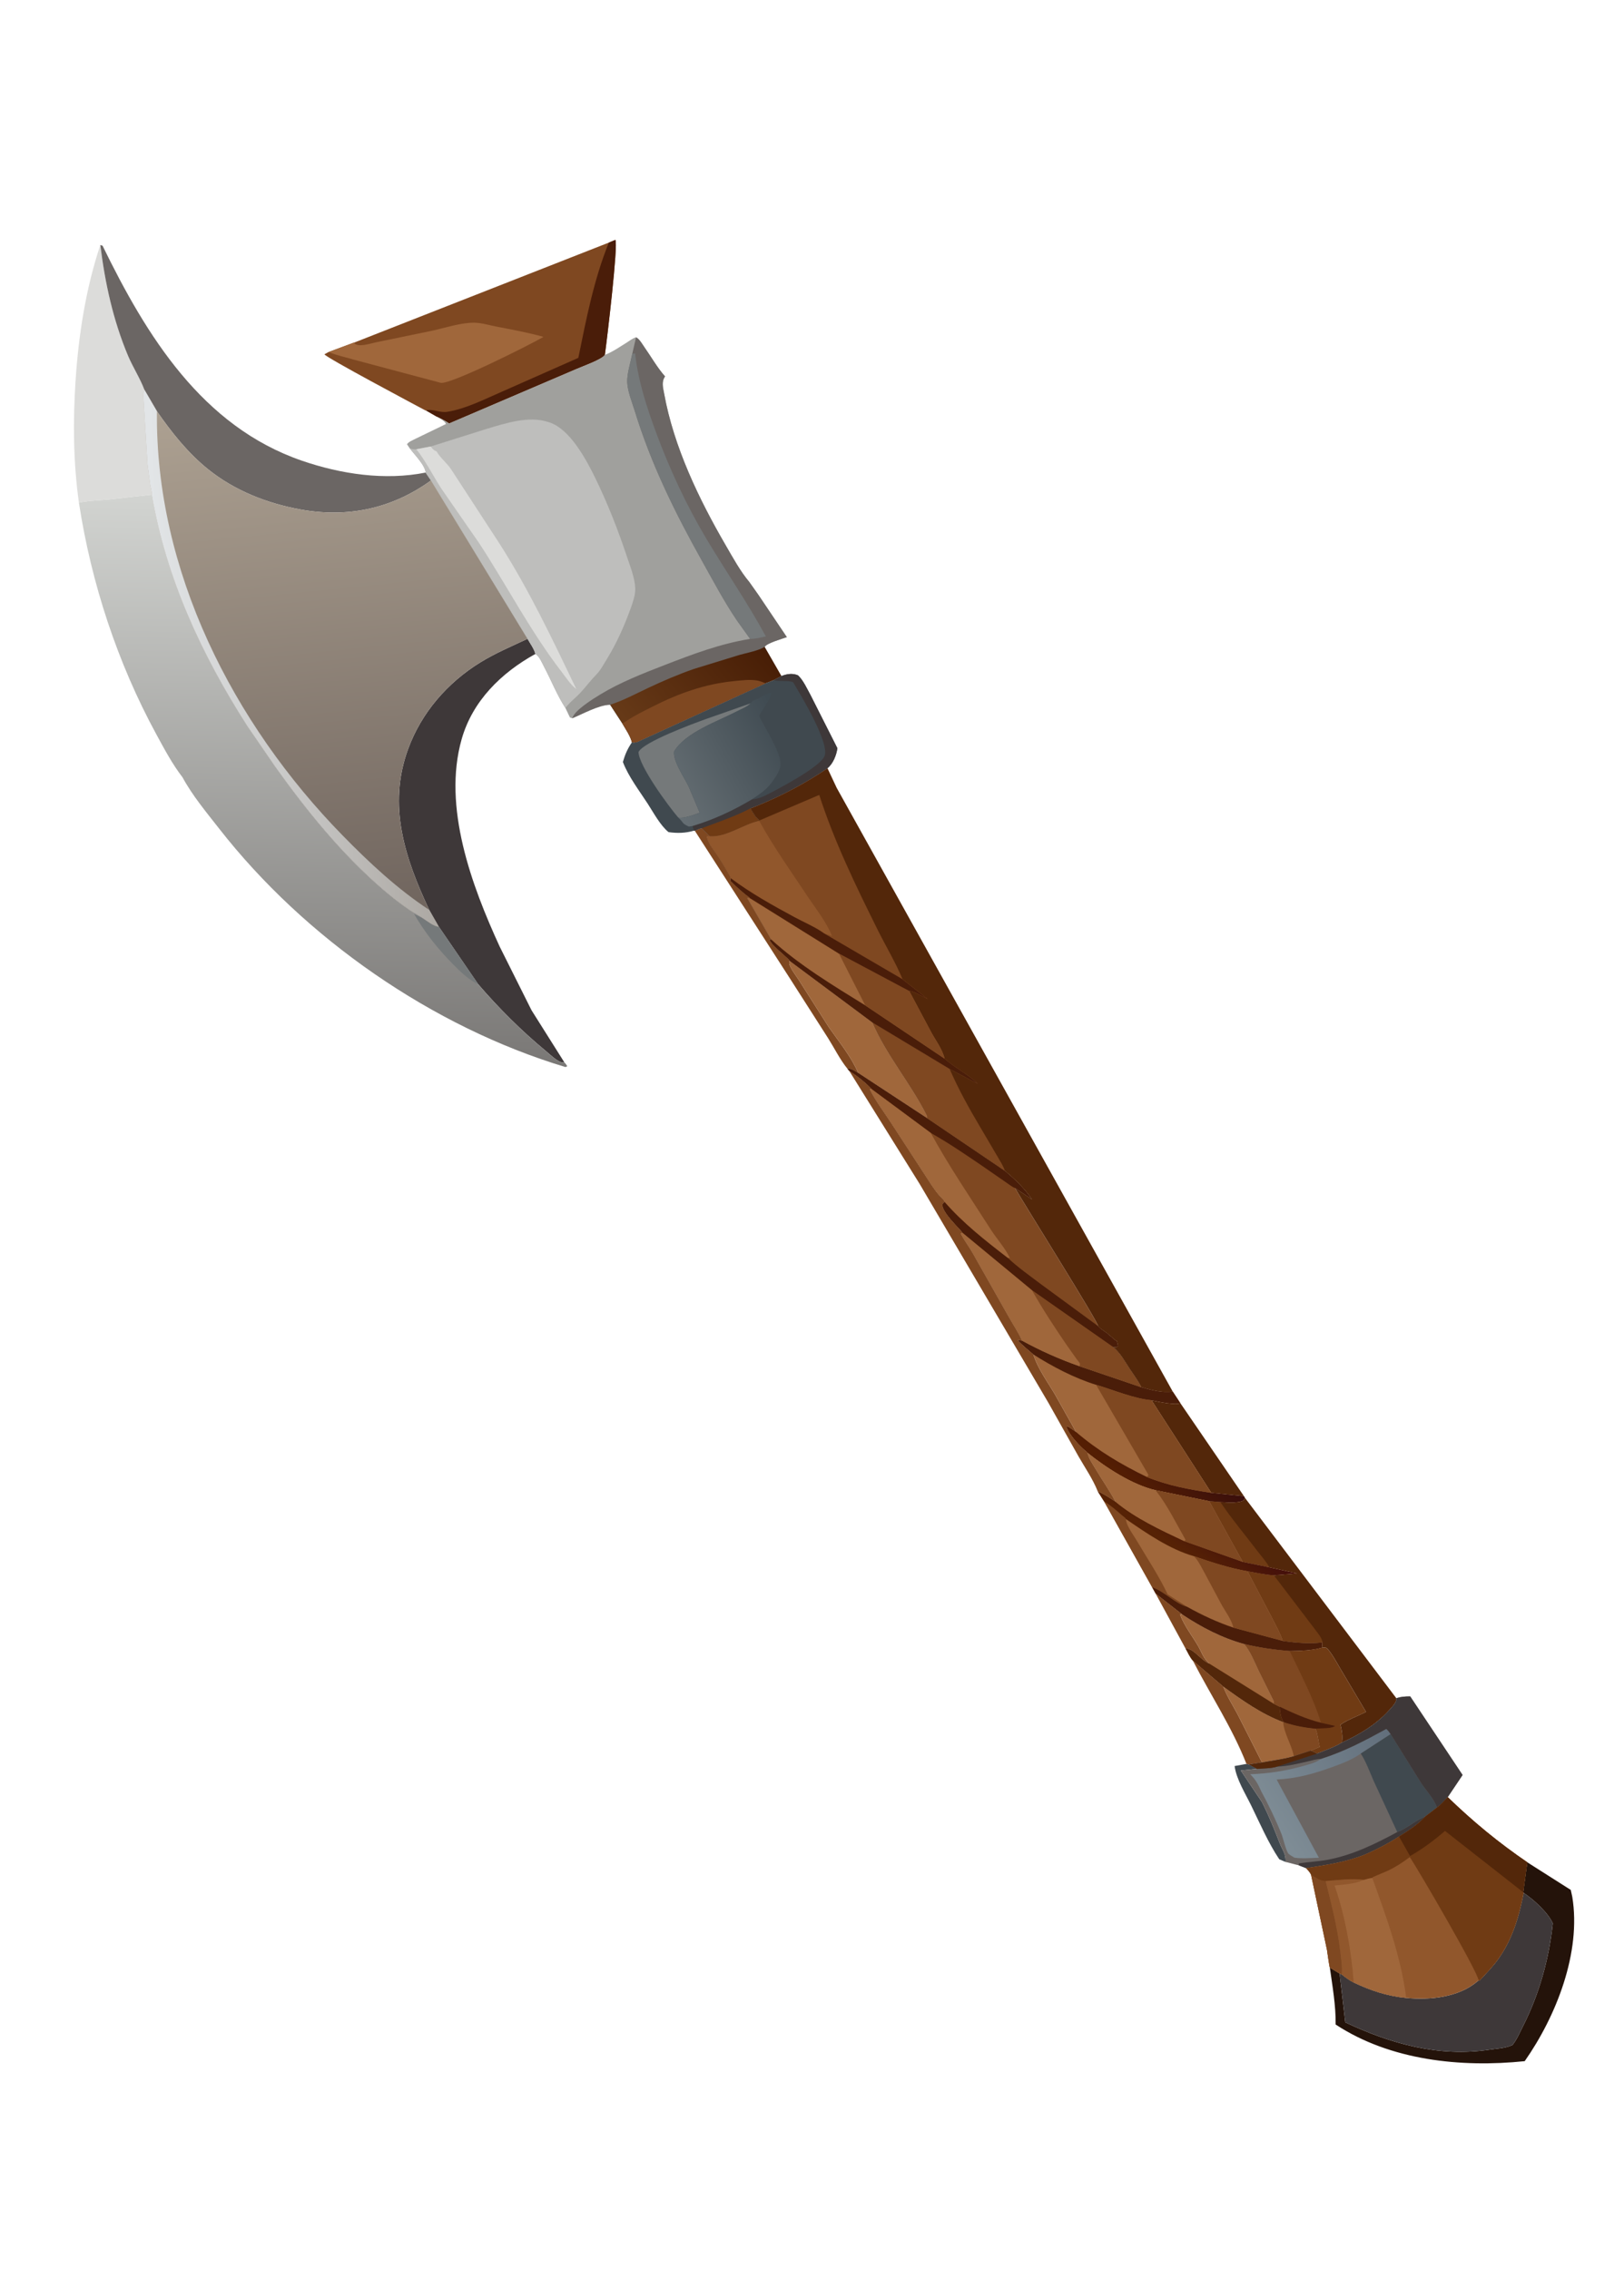<?xml version="1.0" encoding="UTF-8" standalone="no"?>
<svg
   width="63mm"
   height="88mm"
   version="1.1"
   id="svg90"
   sodipodi:docname="item-axewood.svg"
   inkscape:version="1.3.2 (091e20e, 2023-11-25, custom)"
   xmlns:inkscape="http://www.inkscape.org/namespaces/inkscape"
   xmlns:sodipodi="http://sodipodi.sourceforge.net/DTD/sodipodi-0.dtd"
   xmlns="http://www.w3.org/2000/svg"
   xmlns:svg="http://www.w3.org/2000/svg">
  <sodipodi:namedview
     id="namedview90"
     pagecolor="#ffffff"
     bordercolor="#000000"
     borderopacity="0.25"
     inkscape:showpageshadow="2"
     inkscape:pageopacity="0.0"
     inkscape:pagecheckerboard="0"
     inkscape:deskcolor="#d1d1d1"
     inkscape:document-units="mm"
     inkscape:zoom="1.9351156"
     inkscape:cx="59.686358"
     inkscape:cy="155.28788"
     inkscape:window-width="1920"
     inkscape:window-height="1017"
     inkscape:window-x="-8"
     inkscape:window-y="-8"
     inkscape:window-maximized="1"
     inkscape:current-layer="svg90" />
  <path
     fill="#7f4821"
     d="m 169.43,233.474 4.369,8.021 c 1.29,0.077 2.289,1.791 3.497,2.249 l -0.344,-0.373 c -0.567,-0.597 -0.837,-1.436 -1.248,-2.147 -0.836,-1.447 -2.142,-3.13 -2.684,-4.674 l 0.285,-0.028 0.01,-0.012 z"
     id="path2"
     style="stroke-width:0.234" />
  <path
     fill="#40494f"
     d="m 182.752,258.443 -1.735,0.31 c 0.244,1.904 1.589,4.062 2.425,5.772 1.273,2.604 2.509,5.484 4.123,7.889 l 0.907,0.39 c 0.124,-1.098 -0.441,-1.741 -0.821,-2.71 -0.83,-2.118 -1.587,-4.04 -2.634,-6.082 l -3.092,-4.606 2.361,-0.237 -1.153,-0.641 z"
     id="path3"
     style="stroke-width:0.234" />
  <path
     fill="#7f4821"
     d="m 174.898,243.312 c 2.56,4.971 5.824,9.926 7.854,15.131 l 0.38,0.085 1.905,-0.294 -3.589,-7.08 c -0.711,-1.324 -1.558,-2.641 -2.092,-4.047 z"
     id="path4"
     style="stroke-width:0.234" />
  <path
     fill="#7f4821"
     d="m 101.875,121.724 13.919,21.599 5.625,8.794 c 0.893,1.415 1.746,3.136 2.795,4.422 0.625,0.008 1.1,0.36 1.623,0.667 -1.032,-2.385 -2.796,-4.538 -4.287,-6.659 l -4.415,-6.941 c -0.373,-0.59 -1.325,-1.799 -1.412,-2.43 -0.019,-0.13 0.045,-0.259 0.068,-0.389 -0.067,-0.185 -0.445,-0.485 -0.589,-0.627 -0.628,-0.618 -2.079,-1.694 -2.372,-2.485 l 0.264,-0.012 -3.513,-6.08 0.295,-0.048 0.006,-0.058 c -0.99,-0.697 -1.903,-1.563 -2.771,-2.407 l 0.04,-0.397 c 0.01,-0.205 -0.322,-0.666 -0.427,-0.855 -0.503,-0.899 -1.031,-1.779 -1.614,-2.629 -0.546,-0.798 -1.351,-1.717 -1.462,-2.698 l 0.467,0.036 -1.231,-1.18 c -0.355,0.039 -0.687,0.228 -1.01,0.372 z"
     id="path5"
     style="stroke-width:0.234" />
  <path
     fill="#53270a"
     d="m 168.831,205.158 8.762,13.567 4.802,0.493 -9.325,-13.623 c -0.895,0.294 -3.212,-0.21 -4.24,-0.437 z"
     id="path6"
     style="stroke-width:0.234" />
  <path
     fill="#a0673b"
     d="m 179.357,247.108 c 0.533,1.406 1.38,2.724 2.091,4.047 l 3.589,7.08 c 1.529,-0.281 3.186,-0.477 4.669,-0.918 l 2.456,-0.805 1.335,-0.564 c -0.234,-0.889 -0.276,-1.799 -0.618,-2.656 -1.587,-0.167 -3.092,-0.431 -4.605,-0.945 l -0.127,-0.03 c -3.154,-1.163 -6.086,-3.248 -8.79,-5.208 z"
     id="path7"
     style="stroke-width:0.234" />
  <path
     fill="#7f4821"
     d="m 188.147,252.316 c 0.069,1.537 1.253,3.395 1.559,5.001 l 2.456,-0.805 1.335,-0.564 c -0.234,-0.889 -0.276,-1.799 -0.618,-2.656 -1.587,-0.167 -3.092,-0.431 -4.605,-0.945 z"
     id="path8"
     style="stroke-width:0.234" />
  <path
     fill="#a0673b"
     d="m 173.306,236.522 -0.285,0.028 c 0.541,1.544 1.848,3.227 2.684,4.674 0.411,0.711 0.681,1.55 1.248,2.147 l 0.344,0.373 c -1.208,-0.459 -2.207,-2.172 -3.497,-2.249 0.319,0.543 0.673,1.376 1.099,1.817 l 4.458,3.796 c 2.704,1.96 5.637,4.045 8.79,5.208 l 0.127,0.03 c -0.5,-0.513 -0.597,-1.574 -0.655,-2.285 l -0.9,-0.45 0.08,-0.307 -2.236,-4.503 c -0.61,-1.286 -1.211,-2.841 -2.133,-3.928 -3.287,-0.89 -6.3,-2.481 -9.125,-4.353 z"
     id="path9"
     style="stroke-width:0.234" />
  <path
     fill="#53270a"
     d="m 177.296,243.744 c -1.208,-0.459 -2.207,-2.172 -3.497,-2.249 0.319,0.544 0.673,1.376 1.099,1.817 l 4.458,3.796 c 2.704,1.96 5.637,4.045 8.79,5.208 l 0.127,0.03 c -0.5,-0.513 -0.597,-1.574 -0.655,-2.286 l -0.9,-0.45 z"
     id="path10"
     style="stroke-width:0.234" />
  <path
     fill="#7f4821"
     d="m 124.523,156.915 10.324,16.566 18.874,32.061 4.401,7.828 c 0.952,1.66 2.123,3.357 2.824,5.132 0.94,0.408 1.774,0.977 2.627,1.538 -0.868,-1.652 -1.979,-3.21 -2.932,-4.82 -0.452,-0.763 -0.968,-1.468 -1.174,-2.345 l -0.002,-0.043 c -1.049,-0.836 -2.638,-2.499 -3.094,-3.746 l 0.243,-0.058 1.161,0.785 -3.132,-5.571 c -1.054,-1.783 -2.535,-3.809 -3.125,-5.786 -0.781,-0.702 -1.592,-1.314 -2.303,-2.096 l 0.647,0.07 c -0.532,-1.212 -1.345,-2.407 -1.997,-3.572 l -5.27,-9.316 c -0.535,-0.942 -1.226,-1.83 -1.712,-2.782 l 0.222,-0.147 c -0.024,-0.128 -0.496,-0.594 -0.617,-0.731 -0.629,-0.712 -2.275,-2.356 -2.295,-3.303 -0.006,-0.258 0.142,-0.306 0.314,-0.479 -0.102,-0.373 -0.57,-0.724 -0.831,-1.015 -0.431,-0.479 -0.791,-1.028 -1.155,-1.558 l -5.759,-8.853 c -1.073,-1.656 -2.341,-3.301 -3.222,-5.063 l 0.255,-0.039 0.006,-0.032 c -0.918,-0.945 -2.143,-1.947 -3.275,-2.624 z"
     id="path11"
     style="stroke-width:0.234" />
  <path
     fill="#a0673b"
     d="m 115.791,140.79 c -0.022,0.129 -0.086,0.258 -0.068,0.389 0.087,0.631 1.039,1.84 1.412,2.43 l 4.415,6.941 c 1.491,2.12 3.256,4.274 4.287,6.659 l 10.092,6.624 c 0.046,-0.207 0.035,-0.262 -0.064,-0.459 -2.319,-4.636 -5.889,-8.769 -7.943,-13.553 z"
     id="path12"
     style="stroke-width:0.234" />
  <path
     fill="#703b14"
     d="m 182.43,240.875 c 0.921,1.087 1.522,2.641 2.133,3.928 l 2.236,4.503 -0.08,0.307 0.9,0.45 c 0.058,0.711 0.155,1.773 0.655,2.285 1.513,0.514 3.018,0.778 4.605,0.945 0.342,0.857 0.384,1.768 0.618,2.656 l -1.335,0.564 0.953,0.417 c 1.149,-0.469 2.6,-0.952 3.643,-1.613 0.115,-0.951 0.002,-1.69 -0.218,-2.618 1.034,-0.736 2.581,-1.277 3.74,-1.881 l -3.743,-6.299 c -0.565,-0.941 -1.165,-2.111 -1.892,-2.929 -0.229,-0.258 -0.408,-0.191 -0.741,-0.209 -1.528,0.457 -3.224,0.48 -4.809,0.517 -2.28,-0.174 -4.444,-0.493 -6.666,-1.023 z"
     id="path13"
     style="stroke-width:0.234" />
  <path
     fill="#7f4821"
     d="m 182.43,240.875 c 0.921,1.087 1.522,2.641 2.133,3.928 l 2.236,4.503 -0.08,0.307 0.9,0.45 c 0.058,0.711 0.155,1.773 0.655,2.285 1.513,0.514 3.018,0.778 4.605,0.945 0.763,-0.098 2.369,0.029 2.88,-0.418 l -2.08,-0.465 c -1.07,-3.554 -2.999,-7.156 -4.583,-10.511 -2.28,-0.174 -4.444,-0.493 -6.666,-1.023 z"
     id="path14"
     style="stroke-width:0.234" />
  <path
     fill="#4a1d09"
     d="m 187.619,250.061 c 0.058,0.711 0.155,1.773 0.655,2.285 1.513,0.514 3.018,0.778 4.605,0.945 0.763,-0.098 2.369,0.029 2.881,-0.418 l -2.08,-0.465 c -2.097,-0.508 -4.114,-1.427 -6.06,-2.347 z"
     id="path15"
     style="stroke-width:0.234" />
  <path
     fill="#24130a"
     d="m 194.978,288.28 c 0.381,2.706 0.894,5.611 0.852,8.343 8.018,5.269 18.365,6.336 27.721,5.372 4.616,-6.585 8.318,-15.931 6.976,-24.079 l -0.222,-1.011 -6.379,-4.051 -0.595,4.393 0.062,0.096 c 1.404,0.902 3.6,2.905 4.279,4.464 -0.549,5.18 -1.988,10.38 -4.356,15.034 -0.472,0.931 -0.901,1.975 -1.558,2.787 l -0.434,0.176 c -0.879,0.308 -2.019,0.37 -2.948,0.509 -7.424,1.116 -14.475,-0.872 -21.127,-4.002 l -0.836,-7.164 z"
     id="path16"
     style="stroke-width:0.234" />
  <path
     fill="#53270a"
     d="m 177.291,219.947 4.928,8.897 3.904,0.801 4.039,0.889 -3.385,0.277 c -1.288,-0.073 -2.593,-0.371 -3.862,-0.593 l 3.657,6.957 c 0.53,1.047 1.139,2.122 1.498,3.241 1.866,0.282 3.95,0.452 5.83,0.221 -0.042,0.272 -0.104,0.48 0.006,0.743 0.333,0.019 0.512,-0.048 0.741,0.209 0.727,0.818 1.327,1.987 1.892,2.929 l 3.742,6.299 c -1.159,0.604 -2.706,1.145 -3.74,1.881 0.221,0.928 0.333,1.667 0.218,2.618 2.44,-1.094 4.962,-2.6 6.784,-4.591 0.382,-0.421 0.919,-0.941 1.134,-1.47 0.06,-0.151 0.06,-0.288 0.048,-0.446 l -22.218,-29.386 -0.082,0.328 c -0.668,0.568 -2.586,0.352 -3.49,0.332 z"
     id="path18"
     style="stroke-width:0.234" />
  <path
     fill="#703b14"
     d="m 177.291,219.947 4.928,8.897 3.904,0.801 c -0.508,-0.917 -1.288,-1.757 -1.923,-2.598 -1.749,-2.316 -3.657,-4.552 -5.265,-6.965 z"
     id="path19"
     style="stroke-width:0.234" />
  <path
     fill="#703b14"
     d="m 186.777,230.812 c -1.288,-0.073 -2.593,-0.371 -3.862,-0.593 l 3.657,6.957 c 0.53,1.047 1.139,2.122 1.498,3.241 1.866,0.282 3.95,0.452 5.83,0.221 -0.014,-0.661 -0.872,-1.557 -1.271,-2.139 z"
     id="path20"
     style="stroke-width:0.234" />
  <path
     fill="#a0673b"
     d="m 149.861,196.429 -0.647,-0.07 c 0.71,0.782 1.521,1.394 2.303,2.096 0.59,1.977 2.071,4.003 3.125,5.786 l 3.132,5.571 -1.161,-0.785 -0.243,0.058 c 0.456,1.247 2.045,2.91 3.094,3.747 l 0.002,0.043 c 2.732,2.173 6.509,4.659 9.962,5.468 l 7.862,1.603 1.643,0.135 c 0.904,0.022 2.822,0.236 3.49,-0.332 l 0.081,-0.327 -0.11,-0.205 -4.802,-0.493 -8.762,-13.567 c 1.027,0.226 3.344,0.731 4.24,0.437 l -1.128,-1.713 c -1.476,0.235 -3.197,-0.223 -4.608,-0.633 l -9.05,-3.074 c -2.956,-1.043 -5.673,-2.245 -8.424,-3.746 z"
     id="path21"
     style="stroke-width:0.234" />
  <path
     fill="#4a1d09"
     d="m 149.861,196.429 -0.647,-0.07 c 0.71,0.782 1.521,1.394 2.303,2.096 2.815,1.784 5.997,3.456 9.195,4.445 2.503,0.738 5.562,2.035 8.12,2.257 1.027,0.226 3.344,0.731 4.24,0.437 l -1.128,-1.713 c -1.476,0.235 -3.197,-0.223 -4.608,-0.633 l -9.05,-3.074 c -2.956,-1.043 -5.673,-2.245 -8.424,-3.746 z"
     id="path22"
     style="stroke-width:0.234" />
  <defs
     id="defs23">
    <linearGradient
       id="gradient_0"
       gradientUnits="userSpaceOnUse"
       x1="727.904"
       y1="1046.774"
       x2="688.526"
       y2="1052.976"
       gradientTransform="matrix(-0.123,0.199,0.199,0.123,47.798,-55.565)">
      <stop
         offset="0"
         stop-color="#541E03"
         id="stop22" />
      <stop
         offset="1"
         stop-color="#390E0C"
         id="stop23" />
    </linearGradient>
  </defs>
  <path
     fill="url(#gradient_0)"
     d="m 157.773,209.812 -1.161,-0.785 -0.243,0.058 c 0.456,1.247 2.045,2.91 3.094,3.747 l 0.002,0.043 c 2.732,2.173 6.509,4.659 9.962,5.468 l 7.862,1.603 1.643,0.135 c 0.904,0.022 2.822,0.236 3.49,-0.332 l 0.081,-0.327 -0.11,-0.205 -4.802,-0.493 c -3.292,-0.509 -6.353,-1.062 -9.463,-2.331 -3.852,-1.885 -7.082,-3.792 -10.358,-6.581 z"
     id="path23"
     style="fill:url(#gradient_0);stroke-width:0.234" />
  <path
     fill="#7f4821"
     d="m 160.711,202.901 7.665,13.177 c -0.091,0.253 -0.012,0.145 -0.245,0.316 3.11,1.269 6.171,1.822 9.463,2.331 l -8.762,-13.567 c -2.558,-0.222 -5.617,-1.52 -8.12,-2.257 z"
     id="path24"
     style="stroke-width:0.234" />
  <path
     fill="#dcdcda"
     d="m 14.709,35.898 c -2.14,6.391 -3.192,13.213 -3.633,19.919 -0.388,5.907 -0.333,11.965 0.494,17.834 1.436,-0.312 2.96,-0.347 4.422,-0.467 l 6.26,-0.709 C 22.285,72.1 22.092,71.478 22.027,71.093 l -0.401,-3.056 -0.603,-9.845 c -0.036,-0.431 0.018,-0.678 0.148,-1.084 -0.639,-1.704 -1.701,-3.319 -2.414,-5.021 -2.176,-5.191 -3.36,-10.622 -4.046,-16.189 z"
     id="path25"
     style="stroke-width:0.234" />
  <path
     fill="#3e3839"
     d="m 196.413,289.147 0.836,7.164 c 6.652,3.13 13.703,5.118 21.127,4.002 0.929,-0.139 2.068,-0.201 2.948,-0.509 l 0.434,-0.176 c 0.657,-0.812 1.086,-1.856 1.558,-2.787 2.368,-4.654 3.807,-9.854 4.356,-15.034 -0.679,-1.558 -2.874,-3.561 -4.279,-4.464 -0.678,3.477 -1.639,6.767 -3.718,9.683 -0.812,1.137 -1.81,2.139 -2.748,3.17 l -0.147,-0.034 -0.157,0.138 c -2.756,2.346 -6.983,2.775 -10.445,2.429 -2.803,-0.275 -5.17,-1.065 -7.699,-2.258 -0.647,-0.333 -1.179,-0.733 -1.746,-1.183 z"
     id="path26"
     style="stroke-width:0.234" />
  <path
     fill="#a0673b"
     d="m 159.467,212.876 c 0.206,0.877 0.722,1.582 1.174,2.345 0.953,1.61 2.063,3.168 2.932,4.82 -0.853,-0.56 -1.687,-1.13 -2.627,-1.538 l 0.933,1.482 7.042,12.565 0.51,0.924 3.885,3.037 -0.01,0.012 c 2.825,1.872 5.837,3.463 9.125,4.353 2.221,0.53 4.386,0.849 6.666,1.023 1.584,-0.037 3.281,-0.06 4.809,-0.517 -0.11,-0.263 -0.047,-0.47 -0.006,-0.743 -1.88,0.23 -3.964,0.06 -5.83,-0.221 -0.358,-1.119 -0.967,-2.195 -1.498,-3.241 l -3.657,-6.957 c 1.269,0.222 2.574,0.52 3.862,0.593 l 3.385,-0.277 -4.039,-0.889 -3.904,-0.801 -4.928,-8.897 -7.862,-1.603 c -3.453,-0.811 -7.23,-3.296 -9.962,-5.469 z"
     id="path27"
     style="stroke-width:0.234" />
  <path
     fill="#7f4821"
     d="m 161.878,219.984 7.042,12.565 c 1.833,0.632 3.288,2.355 5.135,2.872 l -2.855,-1.827 c -1.272,-2.699 -3.01,-5.28 -4.523,-7.856 -0.476,-0.81 -1.589,-2.272 -1.589,-3.169 -0.065,-0.18 -0.456,-0.419 -0.616,-0.562 -0.844,-0.759 -1.63,-1.413 -2.594,-2.022 z"
     id="path28"
     style="stroke-width:0.234" />
  <path
     fill="#4a1d09"
     d="m 168.921,232.55 0.51,0.924 3.885,3.037 -0.01,0.012 c 2.825,1.872 5.837,3.463 9.125,4.353 2.221,0.53 4.386,0.849 6.666,1.023 1.584,-0.037 3.281,-0.06 4.809,-0.517 -0.11,-0.263 -0.047,-0.47 -0.006,-0.743 -1.88,0.23 -3.964,0.06 -5.83,-0.221 l -7.238,-1.944 c -2.372,-0.798 -4.588,-1.83 -6.776,-3.051 -1.847,-0.517 -3.302,-2.24 -5.135,-2.872 z"
     id="path29"
     style="stroke-width:0.234" />
  <defs
     id="defs30">
    <linearGradient
       id="gradient_1"
       gradientUnits="userSpaceOnUse"
       x1="746.55"
       y1="1093.201"
       x2="718.259"
       y2="1094.431"
       gradientTransform="matrix(-0.123,0.199,0.199,0.123,47.798,-55.565)">
      <stop
         offset="0"
         stop-color="#562205"
         id="stop29" />
      <stop
         offset="1"
         stop-color="#430E0B"
         id="stop30" />
    </linearGradient>
  </defs>
  <path
     fill="url(#gradient_1)"
     d="m 160.946,218.503 0.933,1.482 c 0.964,0.609 1.751,1.264 2.594,2.022 0.159,0.143 0.551,0.383 0.616,0.562 2.958,2.044 6.471,4.464 9.952,5.436 2.557,0.891 5.203,1.739 7.875,2.214 1.269,0.222 2.574,0.52 3.862,0.593 l 3.385,-0.277 -4.039,-0.889 -3.904,-0.801 -8.59,-3.047 c -3.376,-1.592 -7.169,-3.344 -10.056,-5.757 -0.853,-0.56 -1.687,-1.13 -2.627,-1.538 z"
     id="path30"
     style="fill:url(#gradient_1);stroke-width:0.234" />
  <path
     fill="#a0673b"
     d="m 159.467,212.876 c 0.206,0.877 0.722,1.582 1.174,2.345 0.953,1.61 2.063,3.168 2.932,4.82 2.886,2.413 6.68,4.165 10.056,5.757 l 0.205,-0.171 c -1.364,-2.399 -2.693,-5.125 -4.405,-7.283 -3.453,-0.81 -7.23,-3.295 -9.962,-5.468 z"
     id="path31"
     style="stroke-width:0.234" />
  <path
     fill="#7f4821"
     d="m 177.291,219.947 -7.862,-1.603 c 1.712,2.158 3.041,4.883 4.405,7.283 l -0.205,0.171 8.59,3.047 z"
     id="path32"
     style="stroke-width:0.234" />
  <path
     fill="#7f4821"
     d="m 182.915,230.219 c -2.672,-0.475 -5.318,-1.323 -7.875,-2.214 0.624,0.607 1.023,1.465 1.448,2.219 l 2.527,4.722 c 0.579,1.07 1.578,2.369 1.816,3.527 l 7.238,1.944 c -0.358,-1.119 -0.967,-2.195 -1.498,-3.241 z"
     id="path33"
     style="stroke-width:0.234" />
  <path
     fill="#6b6664"
     d="M 62.404,69.238 C 56.422,70.435 49.988,69.465 44.272,67.502 29.628,62.471 21.465,49.176 15.038,36.003 l -0.328,-0.105 c 0.686,5.567 1.87,10.997 4.046,16.189 0.713,1.701 1.775,3.317 2.414,5.021 l 1.84,3.157 c 2.141,3.085 4.52,6.085 7.455,8.456 3.904,3.155 8.666,5.027 13.571,5.922 6.852,1.251 13.246,-0.067 18.926,-4.081 l 0.225,-0.167 z"
     id="path34"
     style="stroke-width:0.234" />
  <path
     fill="#3e3839"
     d="m 77.346,93.597 c -2.322,1.088 -4.737,2.109 -6.922,3.456 -4.821,2.971 -8.639,7.361 -10.59,12.7 -3.033,8.296 -0.46,15.988 3.091,23.557 l 1.401,2.454 5.778,8.432 c 3.028,3.528 6.343,6.828 9.925,9.794 0.599,0.496 1.661,1.55 2.42,1.682 0.107,0.019 0.194,0.006 0.304,-0.006 l -4.821,-7.647 -4.664,-9.316 c -4.116,-8.952 -8.398,-20.465 -5.584,-30.389 1.596,-5.629 5.819,-9.743 10.814,-12.502 -0.149,-0.695 -0.796,-1.579 -1.15,-2.217 z"
     id="path35"
     style="stroke-width:0.234" />
  <path
     fill="#7f4821"
     d="m 124.215,156.54 0.307,0.375 c 1.132,0.677 2.357,1.679 3.275,2.624 l -0.006,0.032 -0.255,0.039 c 0.881,1.762 2.15,3.407 3.222,5.063 l 5.759,8.853 c 0.364,0.53 0.725,1.079 1.155,1.558 0.261,0.291 0.729,0.642 0.831,1.015 -0.172,0.173 -0.319,0.221 -0.314,0.479 0.019,0.947 1.666,2.591 2.295,3.303 0.121,0.137 0.592,0.603 0.617,0.731 l -0.222,0.147 c 0.486,0.952 1.178,1.84 1.712,2.782 l 5.27,9.316 c 0.652,1.166 1.465,2.36 1.997,3.572 2.752,1.501 5.469,2.703 8.424,3.746 l 9.05,3.074 c -0.47,-0.966 -1.163,-1.866 -1.754,-2.766 -0.724,-1.103 -1.35,-2.29 -2.393,-3.123 0.358,0.019 0.458,0.087 0.74,-0.149 l -0.17,-0.723 c -0.132,-0.072 -0.349,-0.167 -0.448,-0.277 -0.285,-0.319 -0.508,-0.429 -0.803,-0.704 -0.425,-0.397 -1.025,-0.675 -1.397,-1.085 l -0.109,-0.125 c 0.062,-0.53 -11.066,-18.241 -12.179,-20.239 l 2.473,1.661 c -1.028,-1.548 -2.542,-2.992 -3.961,-4.171 l -11.406,-7.718 -10.092,-6.624 c -0.523,-0.308 -0.998,-0.66 -1.623,-0.667 z"
     id="path36"
     style="stroke-width:0.234" />
  <path
     fill="#4a1d09"
     d="m 124.215,156.54 0.307,0.375 c 1.132,0.677 2.357,1.679 3.275,2.624 l -0.006,0.032 8.674,6.421 c 2.589,1.45 5.074,3.147 7.527,4.816 l 3.571,2.469 c 0.365,0.238 0.861,0.658 1.258,0.781 l 2.473,1.661 c -1.028,-1.548 -2.542,-2.992 -3.961,-4.171 L 135.928,163.831 125.836,157.208 c -0.523,-0.308 -0.998,-0.66 -1.623,-0.667 z"
     id="path37"
     style="stroke-width:0.234" />
  <path
     fill="#4a1d09"
     d="m 138.505,176.099 c -0.172,0.173 -0.319,0.221 -0.314,0.479 0.019,0.947 1.666,2.591 2.295,3.303 0.121,0.137 0.592,0.603 0.617,0.731 l 10.214,8.44 11.871,8.308 c 0.358,0.019 0.458,0.087 0.74,-0.149 l -0.17,-0.723 c -0.132,-0.072 -0.349,-0.167 -0.448,-0.277 -0.285,-0.319 -0.508,-0.429 -0.803,-0.704 -0.425,-0.397 -1.025,-0.675 -1.397,-1.085 l -0.109,-0.125 -8.249,-6.047 c -1.663,-1.26 -3.49,-2.534 -5.006,-3.964 -3.265,-2.517 -6.523,-5.066 -9.242,-8.186 z"
     id="path38"
     style="stroke-width:0.234" />
  <path
     fill="#7f4821"
     d="m 151.317,189.053 c 1.524,2.716 3.263,5.347 5.016,7.921 l 1.541,2.18 c 0.101,0.14 0.44,0.513 0.462,0.646 0.022,0.125 -0.034,0.25 -0.051,0.375 l 9.05,3.074 c -0.47,-0.966 -1.163,-1.866 -1.754,-2.766 -0.724,-1.103 -1.35,-2.29 -2.393,-3.123 z"
     id="path39"
     style="stroke-width:0.234" />
  <path
     fill="#a0673b"
     d="m 141.103,180.612 -0.222,0.147 c 0.486,0.952 1.178,1.84 1.712,2.782 l 5.27,9.316 c 0.652,1.166 1.465,2.36 1.997,3.573 2.752,1.501 5.469,2.703 8.424,3.746 0.017,-0.125 0.072,-0.251 0.051,-0.375 -0.022,-0.134 -0.361,-0.506 -0.462,-0.646 l -1.541,-2.18 c -1.754,-2.573 -3.493,-5.204 -5.016,-7.921 z"
     id="path40"
     style="stroke-width:0.234" />
  <path
     fill="#a0673b"
     d="m 127.793,159.571 -0.255,0.039 c 0.881,1.762 2.15,3.407 3.222,5.063 l 5.759,8.853 c 0.364,0.53 0.725,1.079 1.155,1.558 0.261,0.291 0.729,0.642 0.831,1.015 2.719,3.12 5.977,5.67 9.242,8.186 l 0.318,0.028 c -0.65,-1.405 -1.927,-2.806 -2.78,-4.14 -3.004,-4.698 -6.14,-9.282 -8.818,-14.181 z"
     id="path41"
     style="stroke-width:0.234" />
  <path
     fill="#6b6664"
     d="m 184.285,259.169 -2.361,0.237 3.092,4.606 c 1.048,2.043 1.804,3.965 2.634,6.083 0.38,0.969 0.945,1.613 0.821,2.71 0.231,0.032 1.901,0.505 1.944,0.488 l 1.076,0.424 c 2.979,-0.466 5.802,-0.864 8.625,-1.984 1.755,-0.762 3.395,-1.609 5.004,-2.647 1.376,-0.857 2.796,-1.757 3.894,-2.966 l 1.664,-1.277 c 0.601,-0.428 1.084,-0.994 1.585,-1.532 l 2.179,-3.247 -7.679,-11.515 c -0.739,-0.002 -1.33,0.04 -2.04,0.257 0.012,0.158 0.012,0.296 -0.048,0.446 -0.215,0.53 -0.752,1.05 -1.134,1.47 -1.822,1.991 -4.344,3.497 -6.784,4.591 -1.043,0.661 -2.493,1.145 -3.643,1.613 l -0.953,-0.417 -2.456,0.805 c -1.482,0.442 -3.14,0.637 -4.669,0.918 l -1.905,0.294 z"
     id="path42"
     style="stroke-width:0.234" />
  <path
     fill="#3e3839"
     d="m 204.867,268.425 c -3.224,1.747 -6.51,3.354 -10.142,4.048 -1.418,0.272 -2.861,0.32 -4.286,0.545 l -0.022,0.276 1.076,0.424 c 2.979,-0.466 5.802,-0.864 8.625,-1.984 1.755,-0.762 3.395,-1.609 5.004,-2.647 1.376,-0.857 2.796,-1.757 3.894,-2.966 -1.468,0.584 -2.649,1.724 -4.148,2.304 z"
     id="path43"
     style="stroke-width:0.234" />
  <defs
     id="defs44">
    <linearGradient
       id="gradient_2"
       gradientUnits="userSpaceOnUse"
       x1="776.904"
       y1="1268.342"
       x2="860.628"
       y2="1230.145"
       gradientTransform="matrix(-0.123,0.199,0.199,0.123,47.798,-55.565)">
      <stop
         offset="0"
         stop-color="#626F7C"
         id="stop43" />
      <stop
         offset="1"
         stop-color="#7E8C95"
         id="stop44" />
    </linearGradient>
  </defs>
  <path
     fill="url(#gradient_2)"
     d="m 193.655,257.712 c -0.708,0.552 -1.681,0.776 -2.534,1.019 -2.585,0.737 -5.141,1.13 -7.826,1.223 0.794,0.758 1.182,1.501 1.625,2.498 1.09,2.027 2.112,4.121 2.969,6.259 0.216,0.54 0.683,2.502 1.016,2.876 0.175,0.198 0.64,0.434 0.873,0.592 1.163,0.172 2.426,0.045 3.601,0.014 l -6.198,-11.465 c 2.927,-0.138 5.346,-0.815 8.094,-1.802 1.435,-0.516 3.002,-1.099 4.244,-2.002 l 4.374,-2.847 c -0.193,-0.289 -0.362,-0.532 -0.634,-0.76 -3.217,1.754 -6.085,3.28 -9.603,4.394 z"
     id="path44"
     style="fill:url(#gradient_2);stroke-width:0.234" />
  <path
     fill="#40494f"
     d="m 199.517,256.925 c 0.796,1.24 1.308,2.694 1.901,4.039 l 3.449,7.461 c 1.499,-0.58 2.679,-1.721 4.148,-2.304 l 1.664,-1.277 c -0.355,-1.205 -1.616,-2.535 -2.328,-3.621 l -4.46,-7.146 z"
     id="path45"
     style="stroke-width:0.234" />
  <path
     fill="#3e3839"
     d="m 185.037,258.235 -1.905,0.294 1.153,0.641 c 0.909,-0.086 2.112,-0.048 2.966,-0.335 1.474,-0.033 2.996,-0.418 4.43,-0.742 0.631,-0.143 1.327,-0.377 1.973,-0.38 3.518,-1.114 6.385,-2.641 9.603,-4.394 0.272,0.227 0.441,0.471 0.634,0.76 l 4.46,7.146 c 0.713,1.085 1.973,2.416 2.328,3.621 0.601,-0.428 1.084,-0.994 1.585,-1.532 l 2.179,-3.247 -7.679,-11.515 c -0.739,-0.002 -1.33,0.04 -2.04,0.257 0.012,0.158 0.012,0.296 -0.048,0.446 -0.215,0.53 -0.752,1.05 -1.134,1.47 -1.822,1.991 -4.344,3.497 -6.784,4.591 -1.043,0.661 -2.493,1.145 -3.643,1.613 l -0.953,-0.417 -2.456,0.805 c -1.482,0.442 -3.14,0.637 -4.669,0.918 z"
     id="path46"
     style="stroke-width:0.234" />
  <path
     fill="#53270a"
     d="m 185.037,258.235 -1.905,0.294 1.153,0.641 c 0.909,-0.086 2.112,-0.048 2.966,-0.335 l 5.864,-1.905 -0.953,-0.417 -2.456,0.805 c -1.482,0.442 -3.14,0.637 -4.669,0.918 z"
     id="path47"
     style="stroke-width:0.234" />
  <path
     fill="#40494f"
     d="m 92.656,108.757 c -0.645,0.938 -1.016,1.796 -1.329,2.888 0.819,2.146 2.399,4.198 3.643,6.116 0.842,1.298 1.846,3.185 3.049,4.159 1.284,0.182 2.494,0.152 3.747,-0.215 l 0.109,0.019 c 0.323,-0.145 0.655,-0.334 1.01,-0.372 l 1.231,1.18 c 2.496,0.125 4.837,-1.764 7.196,-2.259 l 0.057,-0.073 c -0.542,-0.304 -1.021,-1.232 -1.356,-1.754 l 1.008,-0.401 c 3.569,-1.44 7.116,-3.324 10.301,-5.487 0.819,-0.656 1.322,-1.93 1.451,-2.934 l -3.932,-7.778 c -0.534,-0.962 -1.039,-2.129 -1.829,-2.891 -0.827,-0.36 -1.637,-0.208 -2.454,0.101 l -1.153,0.597 -1.168,0.459 -18.347,8.376 c -0.469,0.241 -0.706,0.349 -1.235,0.27 z"
     id="path48"
     style="stroke-width:0.234" />
  <path
     fill="#3e3839"
     d="m 114.559,99.054 -1.153,0.597 0.131,0.035 c 0.695,0.178 2.225,-0.014 2.739,0.274 0.05,0.028 0.268,0.441 0.302,0.497 1.099,1.818 4.915,8.244 4.357,10.218 -0.46,1.625 -7.161,5.113 -8.877,5.959 -0.632,0.267 -1.133,0.46 -1.827,0.493 -2.799,1.657 -5.582,2.958 -8.699,3.894 l 0.235,0.683 0.109,0.019 c 0.323,-0.145 0.655,-0.334 1.01,-0.372 l 1.231,1.18 c 2.496,0.125 4.837,-1.764 7.196,-2.259 l 0.057,-0.073 c -0.542,-0.304 -1.021,-1.232 -1.356,-1.754 l 1.008,-0.401 c 3.569,-1.44 7.116,-3.324 10.301,-5.487 0.819,-0.656 1.322,-1.93 1.451,-2.934 l -3.932,-7.778 c -0.534,-0.962 -1.039,-2.129 -1.829,-2.891 -0.827,-0.36 -1.637,-0.208 -2.454,0.101 z"
     id="path49"
     style="stroke-width:0.234" />
  <path
     fill="#703b14"
     d="m 110.014,118.445 c -2.275,1.195 -4.728,2.004 -7.129,2.907 l 1.231,1.18 c 2.496,0.125 4.837,-1.764 7.196,-2.259 l 0.057,-0.073 c -0.542,-0.304 -1.021,-1.232 -1.356,-1.754 z"
     id="path50"
     style="stroke-width:0.234" />
  <path
     fill="#75797a"
     d="m 110.066,103.047 -6.529,2.292 c -1.821,0.65 -9.224,3.38 -9.918,4.842 0.037,2.019 4.398,7.95 5.827,9.606 0.888,0.179 2.291,-0.419 3.15,-0.708 l -1.626,-3.845 c -0.625,-1.319 -2.296,-3.661 -2.134,-5.127 1.673,-2.808 6.366,-4.401 9.173,-5.86 0.656,-0.341 1.534,-0.673 2.057,-1.2 z"
     id="path51"
     style="stroke-width:0.234" />
  <defs
     id="defs52">
    <linearGradient
       id="gradient_3"
       gradientUnits="userSpaceOnUse"
       x1="439.877"
       y1="610.508"
       x2="511.216"
       y2="569.953"
       gradientTransform="matrix(-0.123,0.199,0.199,0.123,47.798,-55.565)">
      <stop
         offset="0"
         stop-color="#404B52"
         id="stop51" />
      <stop
         offset="1"
         stop-color="#656E73"
         id="stop52" />
    </linearGradient>
  </defs>
  <path
     fill="url(#gradient_3)"
     d="m 110.066,103.047 c -0.523,0.527 -1.401,0.859 -2.057,1.2 -2.807,1.459 -7.501,3.052 -9.173,5.86 -0.162,1.465 1.51,3.808 2.134,5.127 l 1.626,3.845 c -0.859,0.289 -2.262,0.887 -3.15,0.708 l 0.074,0.067 c 0.21,0.195 0.367,0.378 0.538,0.607 0.254,0.341 0.562,0.473 0.941,0.641 l 0.531,-0.08 c 3.116,-0.936 5.9,-2.237 8.699,-3.894 1.031,-0.691 2.123,-1.41 2.874,-2.419 0.478,-0.642 1.135,-1.582 1.301,-2.359 0.333,-1.559 -1.624,-4.618 -2.317,-6.007 -0.16,-0.321 -0.693,-1.121 -0.723,-1.445 -0.017,-0.176 0.231,-0.512 0.324,-0.67 0.378,-0.645 1.466,-2.096 1.372,-2.763 -0.911,0.189 -1.597,0.828 -2.48,1.14 l -0.221,0.076 z"
     id="path52"
     style="fill:url(#gradient_3);stroke-width:0.234" />
  <path
     fill="#7f4821"
     d="m 48.18,51.574 -0.616,0.336 c 0.323,0.534 13.166,7.339 14.812,8.228 l 0.06,-0.013 1.496,0.864 c 0.675,0.315 1.308,0.629 1.924,1.051 l 18.66,-7.978 c 0.798,-0.358 3.731,-1.383 4.164,-2.067 l 0.044,-0.308 c 0.26,-1.836 1.948,-15.938 1.496,-16.539 l -0.956,0.398 -37.372,14.663 -0.013,-0.008 z"
     id="path53"
     style="stroke-width:0.234" />
  <path
     fill="#4a1d09"
     d="m 62.437,60.125 1.496,0.864 c 0.675,0.315 1.308,0.629 1.924,1.051 l 18.66,-7.978 c 0.798,-0.358 3.731,-1.383 4.164,-2.067 l 0.044,-0.308 C 88.985,49.852 90.673,35.749 90.221,35.148 l -0.956,0.398 c -2.195,5.422 -3.308,11.185 -4.468,16.887 l -11.197,4.952 c -2.525,1.092 -5.28,2.509 -8.012,2.952 -1.028,0.167 -1.991,-0.381 -2.935,-0.249 z"
     id="path54"
     style="stroke-width:0.234" />
  <path
     fill="#a0673b"
     d="m 51.892,50.21 -0.013,-0.008 -3.699,1.372 c 1.201,0.509 2.488,0.752 3.732,1.132 l 12.706,3.384 c 1.337,0.316 13.044,-5.544 15.07,-6.733 -2.285,-0.64 -4.596,-1.056 -6.923,-1.509 -1.032,-0.201 -2.18,-0.556 -3.231,-0.567 -1.95,-0.019 -4.283,0.757 -6.212,1.184 l -8.164,1.683 c -0.832,0.166 -2.762,0.849 -3.266,0.061 z"
     id="path55"
     style="stroke-width:0.234" />
  <path
     fill="#91572c"
     d="m 200.117,271.734 c -2.822,1.12 -5.646,1.518 -8.625,1.984 0.287,0.315 0.59,0.604 0.745,1.006 l 2.324,10.962 c 0.035,0.222 0.353,2.542 0.417,2.595 l 1.435,0.866 0.32,0.141 c 0.567,0.449 1.098,0.849 1.746,1.183 2.529,1.193 4.896,1.982 7.699,2.258 3.462,0.346 7.689,-0.082 10.445,-2.429 l 0.157,-0.138 0.147,0.034 c 0.939,-1.031 1.936,-2.033 2.748,-3.17 2.079,-2.916 3.04,-6.207 3.718,-9.683 l -0.062,-0.096 0.595,-4.393 c -4.247,-2.896 -7.968,-5.971 -11.663,-9.542 -0.501,0.537 -0.983,1.103 -1.585,1.532 l -1.664,1.277 c -1.098,1.208 -2.518,2.109 -3.894,2.966 -1.609,1.038 -3.249,1.885 -5.004,2.647 z"
     id="path56"
     style="stroke-width:0.234" />
  <path
     fill="#a0673b"
     d="m 192.237,274.724 2.324,10.962 c 0.035,0.222 0.353,2.542 0.417,2.595 l 1.435,0.866 0.32,0.141 c 0.567,0.449 1.098,0.849 1.746,1.183 2.529,1.193 4.896,1.982 7.699,2.258 -0.764,-6.034 -2.919,-11.892 -4.977,-17.585 -0.401,0.034 -0.845,0.186 -1.24,0.278 -1.691,-0.217 -3.874,0.04 -5.588,0.184 -0.696,0.08 -1.53,-0.539 -2.136,-0.881 z"
     id="path57"
     style="stroke-width:0.234" />
  <path
     fill="#91572c"
     d="m 194.373,275.605 c 0.828,3.358 1.702,6.676 2.115,10.118 0.136,1.137 0.353,2.431 0.245,3.565 0.567,0.449 1.098,0.849 1.746,1.183 -0.329,-4.59 -1.28,-9.865 -2.804,-14.211 1.368,-0.146 2.869,-0.213 4.139,-0.77 l 0.147,-0.068 c -1.691,-0.217 -3.874,0.04 -5.588,0.184 z"
     id="path58"
     style="stroke-width:0.234" />
  <path
     fill="#7f4821"
     d="m 192.237,274.724 2.324,10.962 c 0.035,0.222 0.353,2.542 0.417,2.595 l 1.435,0.866 0.32,0.141 c 0.107,-1.134 -0.11,-2.428 -0.245,-3.565 -0.413,-3.441 -1.287,-6.759 -2.115,-10.118 -0.696,0.08 -1.53,-0.539 -2.136,-0.881 z"
     id="path59"
     style="stroke-width:0.234" />
  <path
     fill="#703b14"
     d="m 200.117,271.734 c -2.822,1.12 -5.646,1.518 -8.625,1.984 0.287,0.315 0.59,0.604 0.745,1.006 0.606,0.342 1.44,0.961 2.136,0.881 1.714,-0.144 3.897,-0.401 5.588,-0.184 0.395,-0.091 0.839,-0.244 1.24,-0.278 l 0.088,-0.12 2.23,-0.947 c 1.092,-0.523 2.224,-1.239 3.177,-1.986 1.058,1.511 10.132,17.063 10.083,18.071 l 0.147,0.034 c 0.939,-1.031 1.936,-2.033 2.748,-3.17 2.079,-2.917 3.04,-6.207 3.718,-9.683 l -0.062,-0.096 0.595,-4.393 c -4.247,-2.896 -7.968,-5.971 -11.663,-9.542 -0.501,0.537 -0.983,1.103 -1.585,1.532 l -1.664,1.277 c -1.098,1.208 -2.518,2.109 -3.894,2.966 -1.609,1.038 -3.249,1.885 -5.004,2.647 z"
     id="path60"
     style="stroke-width:0.234" />
  <path
     fill="#53270a"
     d="m 209.015,266.121 c -1.098,1.208 -2.518,2.109 -3.894,2.966 l 1.617,2.853 0.152,-0.086 c 1.707,-0.964 3.497,-2.311 4.976,-3.593 l 11.465,8.986 0.595,-4.393 c -4.247,-2.896 -7.968,-5.971 -11.663,-9.542 -0.501,0.537 -0.983,1.103 -1.585,1.532 z"
     id="path61"
     style="stroke-width:0.234" />
  <path
     fill="#53270a"
     d="m 104.116,122.531 -0.467,-0.036 c 0.11,0.981 0.915,1.9 1.462,2.698 0.582,0.85 1.111,1.73 1.614,2.629 0.105,0.189 0.437,0.65 0.427,0.855 l -0.04,0.397 c 0.867,0.844 1.781,1.71 2.771,2.407 l -0.006,0.058 -0.295,0.048 3.513,6.08 -0.265,0.012 c 0.293,0.791 1.744,1.867 2.372,2.485 0.144,0.142 0.521,0.442 0.589,0.627 l 12.133,9.03 c 2.054,4.784 5.624,8.916 7.943,13.553 0.099,0.197 0.11,0.252 0.064,0.459 l 11.406,7.718 c 1.419,1.179 2.933,2.623 3.961,4.171 l -2.473,-1.661 c 1.113,1.998 12.241,19.709 12.179,20.239 l 0.109,0.125 c 0.372,0.411 0.972,0.688 1.397,1.085 0.295,0.275 0.518,0.385 0.803,0.704 0.098,0.11 0.316,0.205 0.448,0.277 l 0.17,0.723 c -0.283,0.236 -0.382,0.169 -0.74,0.149 1.043,0.833 1.669,2.02 2.393,3.123 0.591,0.9 1.283,1.8 1.754,2.766 1.412,0.41 3.132,0.869 4.608,0.633 l -49.266,-88.445 -1.355,-2.88 c -3.185,2.162 -6.732,4.046 -10.301,5.487 l -1.008,0.401 c 0.335,0.522 0.814,1.451 1.356,1.754 l -0.057,0.073 c -2.359,0.495 -4.7,2.385 -7.196,2.259 z"
     id="path62"
     style="stroke-width:0.234" />
  <path
     fill="#7f4821"
     d="m 127.924,149.82 c 2.054,4.784 5.624,8.916 7.943,13.553 0.099,0.197 0.11,0.252 0.064,0.459 l 11.406,7.718 c -0.238,-0.761 -0.754,-1.519 -1.152,-2.215 l -2.477,-4.213 c -1.638,-2.759 -3.19,-5.551 -4.47,-8.496 z"
     id="path63"
     style="stroke-width:0.234" />
  <path
     fill="#a0673b"
     d="m 109.877,131.539 -0.295,0.048 3.513,6.08 -0.264,0.012 c 0.293,0.791 1.744,1.867 2.372,2.485 0.144,0.142 0.521,0.442 0.589,0.627 l 12.133,9.03 11.313,6.805 4.11,2.157 c -1.397,-1.375 -3.208,-2.257 -4.696,-3.536 l -0.158,-0.138 c -0.275,-1.289 -1.314,-2.69 -1.949,-3.851 l -3.232,-6.06 -10.306,-5.484 z"
     id="path64"
     style="stroke-width:0.234" />
  <path
     fill="#4a1d09"
     d="m 113.095,137.666 -0.264,0.012 c 0.293,0.791 1.744,1.867 2.372,2.485 0.144,0.142 0.521,0.442 0.589,0.627 l 12.133,9.03 11.313,6.805 4.11,2.157 c -1.397,-1.374 -3.208,-2.257 -4.696,-3.536 l -0.158,-0.138 -11.627,-7.8 c -4.645,-2.869 -9.753,-5.945 -13.77,-9.642 z"
     id="path65"
     style="stroke-width:0.234" />
  <path
     fill="#7f4821"
     d="m 123.004,139.713 3.861,7.596 11.627,7.8 c -0.275,-1.289 -1.314,-2.69 -1.949,-3.851 l -3.232,-6.06 z"
     id="path66"
     style="stroke-width:0.234" />
  <path
     fill="#7f4821"
     d="m 104.116,122.531 -0.467,-0.036 c 0.11,0.981 0.915,1.9 1.462,2.698 0.582,0.85 1.111,1.73 1.614,2.629 0.105,0.189 0.437,0.65 0.427,0.855 l -0.04,0.397 c 0.867,0.844 1.781,1.71 2.771,2.407 l -0.006,0.058 13.127,8.174 10.306,5.484 c 0.542,-0.064 2.149,0.911 2.701,1.18 l -3.562,-2.795 -0.115,-0.111 c -1.022,-2.46 -2.485,-4.886 -3.676,-7.286 -3.174,-6.39 -6.352,-12.912 -8.541,-19.716 l -8.746,3.73 -0.057,0.073 c -2.359,0.495 -4.7,2.385 -7.196,2.259 z"
     id="path67"
     style="stroke-width:0.234" />
  <path
     fill="#91572c"
     d="m 104.116,122.531 -0.467,-0.036 c 0.11,0.981 0.915,1.9 1.462,2.698 0.582,0.85 1.111,1.73 1.614,2.629 0.105,0.189 0.437,0.65 0.427,0.855 l -0.04,0.397 c 0.867,0.844 1.781,1.71 2.771,2.407 l -0.006,0.058 13.127,8.174 10.306,5.484 c 0.542,-0.064 2.149,0.911 2.701,1.18 l -3.562,-2.795 -0.115,-0.111 -11.487,-6.706 1.133,0.38 c -0.766,-1.991 -2.296,-3.893 -3.48,-5.673 -2.432,-3.655 -5.066,-7.358 -7.186,-11.2 -2.359,0.495 -4.7,2.385 -7.196,2.259 z"
     id="path68"
     style="stroke-width:0.234" />
  <path
     fill="#4a1d09"
     d="m 107.151,128.677 -0.04,0.397 c 0.867,0.844 1.781,1.71 2.771,2.407 l -0.006,0.058 13.127,8.174 10.306,5.484 c 0.542,-0.064 2.149,0.911 2.701,1.18 l -3.562,-2.795 -0.115,-0.111 -11.487,-6.706 c -1.275,-0.931 -2.956,-1.628 -4.353,-2.383 -3.186,-1.721 -6.443,-3.527 -9.343,-5.705 z"
     id="path69"
     style="stroke-width:0.234" />
  <defs
     id="defs70">
    <linearGradient
       id="gradient_4"
       gradientUnits="userSpaceOnUse"
       x1="769.179"
       y1="469.911"
       x2="465.815"
       y2="290.911"
       gradientTransform="matrix(-0.123,0.199,0.199,0.123,47.798,-55.565)">
      <stop
         offset="0"
         stop-color="#7A7876"
         id="stop69" />
      <stop
         offset="1"
         stop-color="#D2D4D1"
         id="stop70" />
    </linearGradient>
  </defs>
  <path
     fill="url(#gradient_4)"
     d="m 22.253,72.476 -6.26,0.709 c -1.463,0.12 -2.987,0.155 -4.422,0.467 1.807,11.785 5.658,23.497 11.37,33.974 1.155,2.118 2.34,4.354 3.82,6.264 1.428,2.649 3.526,5.159 5.382,7.532 12.552,16.048 31.238,29.045 50.773,34.92 l 0.26,-0.127 c -0.117,-0.156 -0.273,-0.437 -0.425,-0.546 -0.109,0.008 -0.197,0.024 -0.304,0.006 -0.759,-0.132 -1.821,-1.186 -2.42,-1.682 -3.582,-2.966 -6.897,-6.266 -9.925,-9.794 l -5.778,-8.432 c -0.624,0.046 -1.762,-0.864 -2.315,-1.215 -0.647,-0.51 -1.303,-0.774 -1.962,-1.224 -1.365,-0.931 -2.68,-1.96 -3.933,-3.036 C 50.107,125.128 44.945,118.755 40.351,112.328 L 36.266,106.382 C 29.588,95.974 24.349,84.729 22.253,72.477 Z"
     id="path70"
     style="fill:url(#gradient_4);stroke-width:0.234" />
  <path
     fill="#75797a"
     d="m 62.01,134.55 -1.289,-0.644 c 1.514,2.685 3.583,5.249 5.754,7.43 1.071,1.076 2.234,2.213 3.628,2.861 L 64.325,135.764 c -0.624,0.046 -1.762,-0.864 -2.315,-1.215 z"
     id="path71"
     style="stroke-width:0.234" />
  <defs
     id="defs72">
    <linearGradient
       id="gradient_5"
       gradientUnits="userSpaceOnUse"
       x1="254.7"
       y1="1019.394"
       x2="228.248"
       y2="330.263"
       gradientTransform="matrix(-0.064,0.073,0.073,0.064,26.652,-12.064)">
      <stop
         offset="0"
         stop-color="#525151"
         id="stop71" />
      <stop
         offset="1"
         stop-color="#928F8B"
         id="stop72" />
    </linearGradient>
  </defs>
  <path
     fill="#a0a09d"
     d="m 63.932,60.989 c 0.434,0.283 1.283,0.661 1.456,1.135 l -4.47,2.162 c -0.396,0.208 -0.996,0.434 -1.249,0.802 l 0.4,0.59 c 0.672,0.9 2.29,2.517 2.335,3.561 l 0.783,1.157 14.159,23.202 c 0.354,0.637 1.001,1.521 1.15,2.217 0.604,0.351 0.967,1.298 1.291,1.907 1.036,1.952 1.913,4.183 3.118,6.018 l 0.658,1.378 0.344,0.12 c 1.534,-0.634 3.916,-1.966 5.553,-1.979 l 1.785,2.734 c 0.494,0.861 1.164,1.801 1.411,2.765 0.528,0.079 0.766,-0.029 1.235,-0.27 l 18.347,-8.376 1.168,-0.459 1.153,-0.597 -2.456,-4.267 c 0.331,-0.564 2.594,-1.192 3.264,-1.437 l -4.162,-6.18 -1.335,-1.888 c -1.33,-1.578 -2.415,-3.574 -3.452,-5.358 -3.955,-6.798 -7.624,-14.442 -9.037,-22.222 -0.166,-0.915 -0.428,-1.749 0.127,-2.551 -1.123,-1.259 -2.029,-2.867 -3.006,-4.252 -0.347,-0.492 -0.705,-1.183 -1.242,-1.476 -0.456,0.098 -0.942,0.502 -1.342,0.748 -1.032,0.635 -2.102,1.397 -3.237,1.823 -0.433,0.684 -3.366,1.709 -4.164,2.067 L 65.856,62.04 C 65.24,61.618 64.608,61.304 63.933,60.989 Z"
     id="path73"
     style="stroke-width:0.234" />
  <path
     fill="#6b6664"
     d="m 93.26,49.424 -0.56,2.423 c -0.248,1.262 -0.799,2.96 -0.737,4.209 0.064,1.284 0.721,2.906 1.1,4.136 2.41,7.823 5.881,14.865 9.866,21.981 1.643,2.933 3.244,5.963 5.129,8.748 l 1.926,2.687 c -4.444,0.729 -8.364,2.217 -12.525,3.828 -3.192,1.236 -6.515,2.532 -9.446,4.314 -0.99,0.601 -3.824,2.342 -4.105,3.485 1.534,-0.634 3.916,-1.966 5.553,-1.979 l 1.785,2.734 c 0.494,0.861 1.164,1.801 1.411,2.765 0.529,0.079 0.766,-0.03 1.235,-0.27 l 18.347,-8.376 1.168,-0.459 1.153,-0.597 -2.456,-4.267 c 0.331,-0.564 2.594,-1.192 3.264,-1.437 l -4.162,-6.18 -1.335,-1.888 c -1.33,-1.578 -2.415,-3.574 -3.452,-5.358 -3.955,-6.798 -7.624,-14.442 -9.037,-22.222 -0.166,-0.915 -0.428,-1.749 0.127,-2.551 -1.123,-1.259 -2.029,-2.867 -3.006,-4.252 -0.347,-0.492 -0.705,-1.183 -1.242,-1.476 z"
     id="path74"
     style="stroke-width:0.234" />
  <path
     fill="#75797a"
     d="m 92.7,51.847 c -0.248,1.262 -0.799,2.96 -0.737,4.209 0.064,1.284 0.721,2.906 1.1,4.136 2.41,7.823 5.881,14.865 9.866,21.981 1.643,2.933 3.244,5.963 5.129,8.748 l 1.926,2.687 c 0.757,0.017 1.56,-0.212 2.303,-0.362 -2.642,-4.898 -5.843,-9.487 -8.691,-14.262 -2.95,-4.948 -5.388,-10.172 -7.388,-15.572 -1.378,-3.721 -2.622,-7.538 -3.075,-11.498 l -0.017,-0.153 z"
     id="path75"
     style="stroke-width:0.234" />
  <defs
     id="defs76">
    <linearGradient
       id="gradient_6"
       gradientUnits="userSpaceOnUse"
       x1="400.801"
       y1="564.517"
       x2="491.523"
       y2="534.61"
       gradientTransform="matrix(-0.123,0.199,0.199,0.123,47.798,-55.565)">
      <stop
         offset="0"
         stop-color="#481E06"
         id="stop75" />
      <stop
         offset="1"
         stop-color="#663917"
         id="stop76" />
    </linearGradient>
  </defs>
  <path
     fill="url(#gradient_6)"
     d="m 89.46,103.257 1.785,2.734 c 0.494,0.861 1.164,1.801 1.411,2.765 0.529,0.079 0.766,-0.03 1.235,-0.27 l 18.347,-8.376 1.168,-0.459 1.153,-0.597 -2.456,-4.267 c -0.995,0.583 -2.6,0.863 -3.72,1.182 l -6.692,2.058 c -2.279,0.798 -4.508,1.752 -6.69,2.782 -1.83,0.864 -3.61,1.822 -5.541,2.448 z"
     id="path76"
     style="fill:url(#gradient_6);stroke-width:0.234" />
  <path
     fill="#7f4821"
     d="m 91.245,105.992 c 0.494,0.861 1.164,1.801 1.411,2.765 0.529,0.079 0.766,-0.03 1.235,-0.27 l 18.347,-8.376 c -0.408,-0.165 -0.846,-0.348 -1.283,-0.415 -1.069,-0.163 -2.277,-0.01 -3.346,0.097 -4.306,0.426 -8.123,1.807 -11.964,3.755 -1.271,0.644 -2.555,1.247 -3.733,2.055 z"
     id="path77"
     style="stroke-width:0.234" />
  <path
     fill="#bebebc"
     d="m 60.069,65.677 c 0.672,0.9 2.29,2.517 2.335,3.561 l 0.783,1.157 14.159,23.202 c 0.354,0.637 1.001,1.521 1.15,2.217 0.604,0.351 0.967,1.298 1.291,1.907 1.036,1.952 1.913,4.183 3.118,6.018 0.583,-0.821 1.463,-1.468 2.158,-2.205 0.794,-0.842 1.511,-1.827 2.315,-2.636 0.647,-0.651 1.104,-1.528 1.585,-2.306 1.407,-2.274 2.536,-4.785 3.45,-7.3 0.332,-0.915 0.763,-2.102 0.727,-3.079 -0.056,-1.533 -0.743,-3.234 -1.231,-4.693 -1.314,-3.924 -2.811,-7.757 -4.629,-11.478 -1.29,-2.641 -3.688,-7.164 -6.712,-8.151 l -0.167,-0.052 c -2.856,-0.96 -6.25,0.169 -9.018,0.99 l -8.238,2.593 -2.098,0.401 c -0.374,0.061 -0.628,-0.031 -0.977,-0.145 z"
     id="path78"
     style="stroke-width:0.234" />
  <path
     fill="#dcdcda"
     d="m 61.046,65.822 c 1.413,1.787 2.38,3.777 3.609,5.686 l 5.657,8.159 c 4.04,6.2 7.487,12.879 12.012,18.741 0.606,0.785 1.368,1.969 2.172,2.541 C 80.988,93.65 77.586,86.439 73.204,79.598 L 66.172,68.806 c -0.61,-0.939 -1.652,-1.729 -2.161,-2.679 l -0.169,-0.065 c -0.297,-0.126 -0.495,-0.401 -0.699,-0.64 z"
     id="path79"
     style="stroke-width:0.234" />
  <defs
     id="defs80">
    <linearGradient
       id="gradient_7"
       gradientUnits="userSpaceOnUse"
       x1="666.848"
       y1="451.621"
       x2="414.773"
       y2="258.096"
       gradientTransform="matrix(-0.123,0.199,0.199,0.123,47.798,-55.565)">
      <stop
         offset="0"
         stop-color="#71665F"
         id="stop79" />
      <stop
         offset="1"
         stop-color="#ACA091"
         id="stop80" />
    </linearGradient>
  </defs>
  <path
     fill="url(#gradient_7)"
     d="m 21.17,57.108 c -0.13,0.406 -0.184,0.653 -0.148,1.084 l 0.603,9.845 0.401,3.056 c 0.065,0.386 0.258,1.007 0.227,1.383 2.096,12.253 7.334,23.498 14.012,33.905 l 4.085,5.945 c 4.594,6.427 9.756,12.799 15.765,17.963 1.253,1.077 2.568,2.105 3.933,3.036 0.659,0.45 1.315,0.715 1.962,1.224 0.553,0.351 1.692,1.261 2.315,1.215 l -1.401,-2.454 c -3.551,-7.57 -6.124,-15.261 -3.091,-23.557 1.952,-5.339 5.769,-9.729 10.59,-12.7 2.185,-1.347 4.6,-2.367 6.922,-3.456 L 63.187,70.396 62.962,70.562 c -5.68,4.014 -12.074,5.331 -18.926,4.081 -4.904,-0.895 -9.666,-2.767 -13.57,-5.922 -2.935,-2.372 -5.314,-5.372 -7.455,-8.456 z"
     id="path80"
     style="fill:url(#gradient_7);stroke-width:0.234" />
  <defs
     id="defs82">
    <linearGradient
       id="gradient_8"
       gradientUnits="userSpaceOnUse"
       x1="518.954"
       y1="394.427"
       x2="611.911"
       y2="253.81"
       gradientTransform="matrix(-0.123,0.199,0.199,0.123,47.798,-55.565)">
      <stop
         offset="0"
         stop-color="#ADA9A4"
         id="stop81" />
      <stop
         offset="1"
         stop-color="#E2E5E7"
         id="stop82" />
    </linearGradient>
  </defs>
  <path
     fill="url(#gradient_8)"
     d="m 21.17,57.108 c -0.13,0.406 -0.184,0.653 -0.148,1.084 l 0.603,9.845 0.401,3.056 c 0.065,0.386 0.258,1.007 0.227,1.383 2.096,12.253 7.334,23.498 14.012,33.905 l 4.085,5.945 c 4.594,6.427 9.756,12.799 15.765,17.963 1.253,1.077 2.568,2.105 3.933,3.036 0.659,0.45 1.315,0.715 1.962,1.224 0.553,0.351 1.692,1.261 2.315,1.215 l -1.401,-2.454 C 58.262,130.247 54.097,126.355 50.206,122.377 34.154,105.969 22.745,83.611 23.01,60.265 Z"
     id="path82"
     style="fill:url(#gradient_8);stroke-width:0.234" />
  <defs
     id="defs84">
    <linearGradient
       id="gradient_9"
       gradientUnits="userSpaceOnUse"
       x1="433.23"
       y1="944.971"
       x2="35.357"
       y2="429.732"
       gradientTransform="matrix(-0.064,0.073,0.073,0.064,26.652,-12.064)">
      <stop
         offset="0"
         stop-color="#706F6E"
         id="stop83" />
      <stop
         offset="1"
         stop-color="#BCBCB6"
         id="stop84" />
    </linearGradient>
  </defs>
  <defs
     id="defs86">
    <linearGradient
       id="gradient_10"
       gradientUnits="userSpaceOnUse"
       x1="435.948"
       y1="719.508"
       x2="112.484"
       y2="624.328"
       gradientTransform="matrix(-0.064,0.073,0.073,0.064,26.652,-12.064)">
      <stop
         offset="0"
         stop-color="#969695"
         id="stop85" />
      <stop
         offset="1"
         stop-color="#BFBEBD"
         id="stop86" />
    </linearGradient>
  </defs>
  <defs
     id="defs88">
    <linearGradient
       id="gradient_11"
       gradientUnits="userSpaceOnUse"
       x1="455.734"
       y1="700.52"
       x2="128.488"
       y2="573.581"
       gradientTransform="matrix(-0.064,0.073,0.073,0.064,26.652,-12.064)">
      <stop
         offset="0"
         stop-color="#5C4E48"
         id="stop87" />
      <stop
         offset="1"
         stop-color="#8A8177"
         id="stop88" />
    </linearGradient>
  </defs>
</svg>
